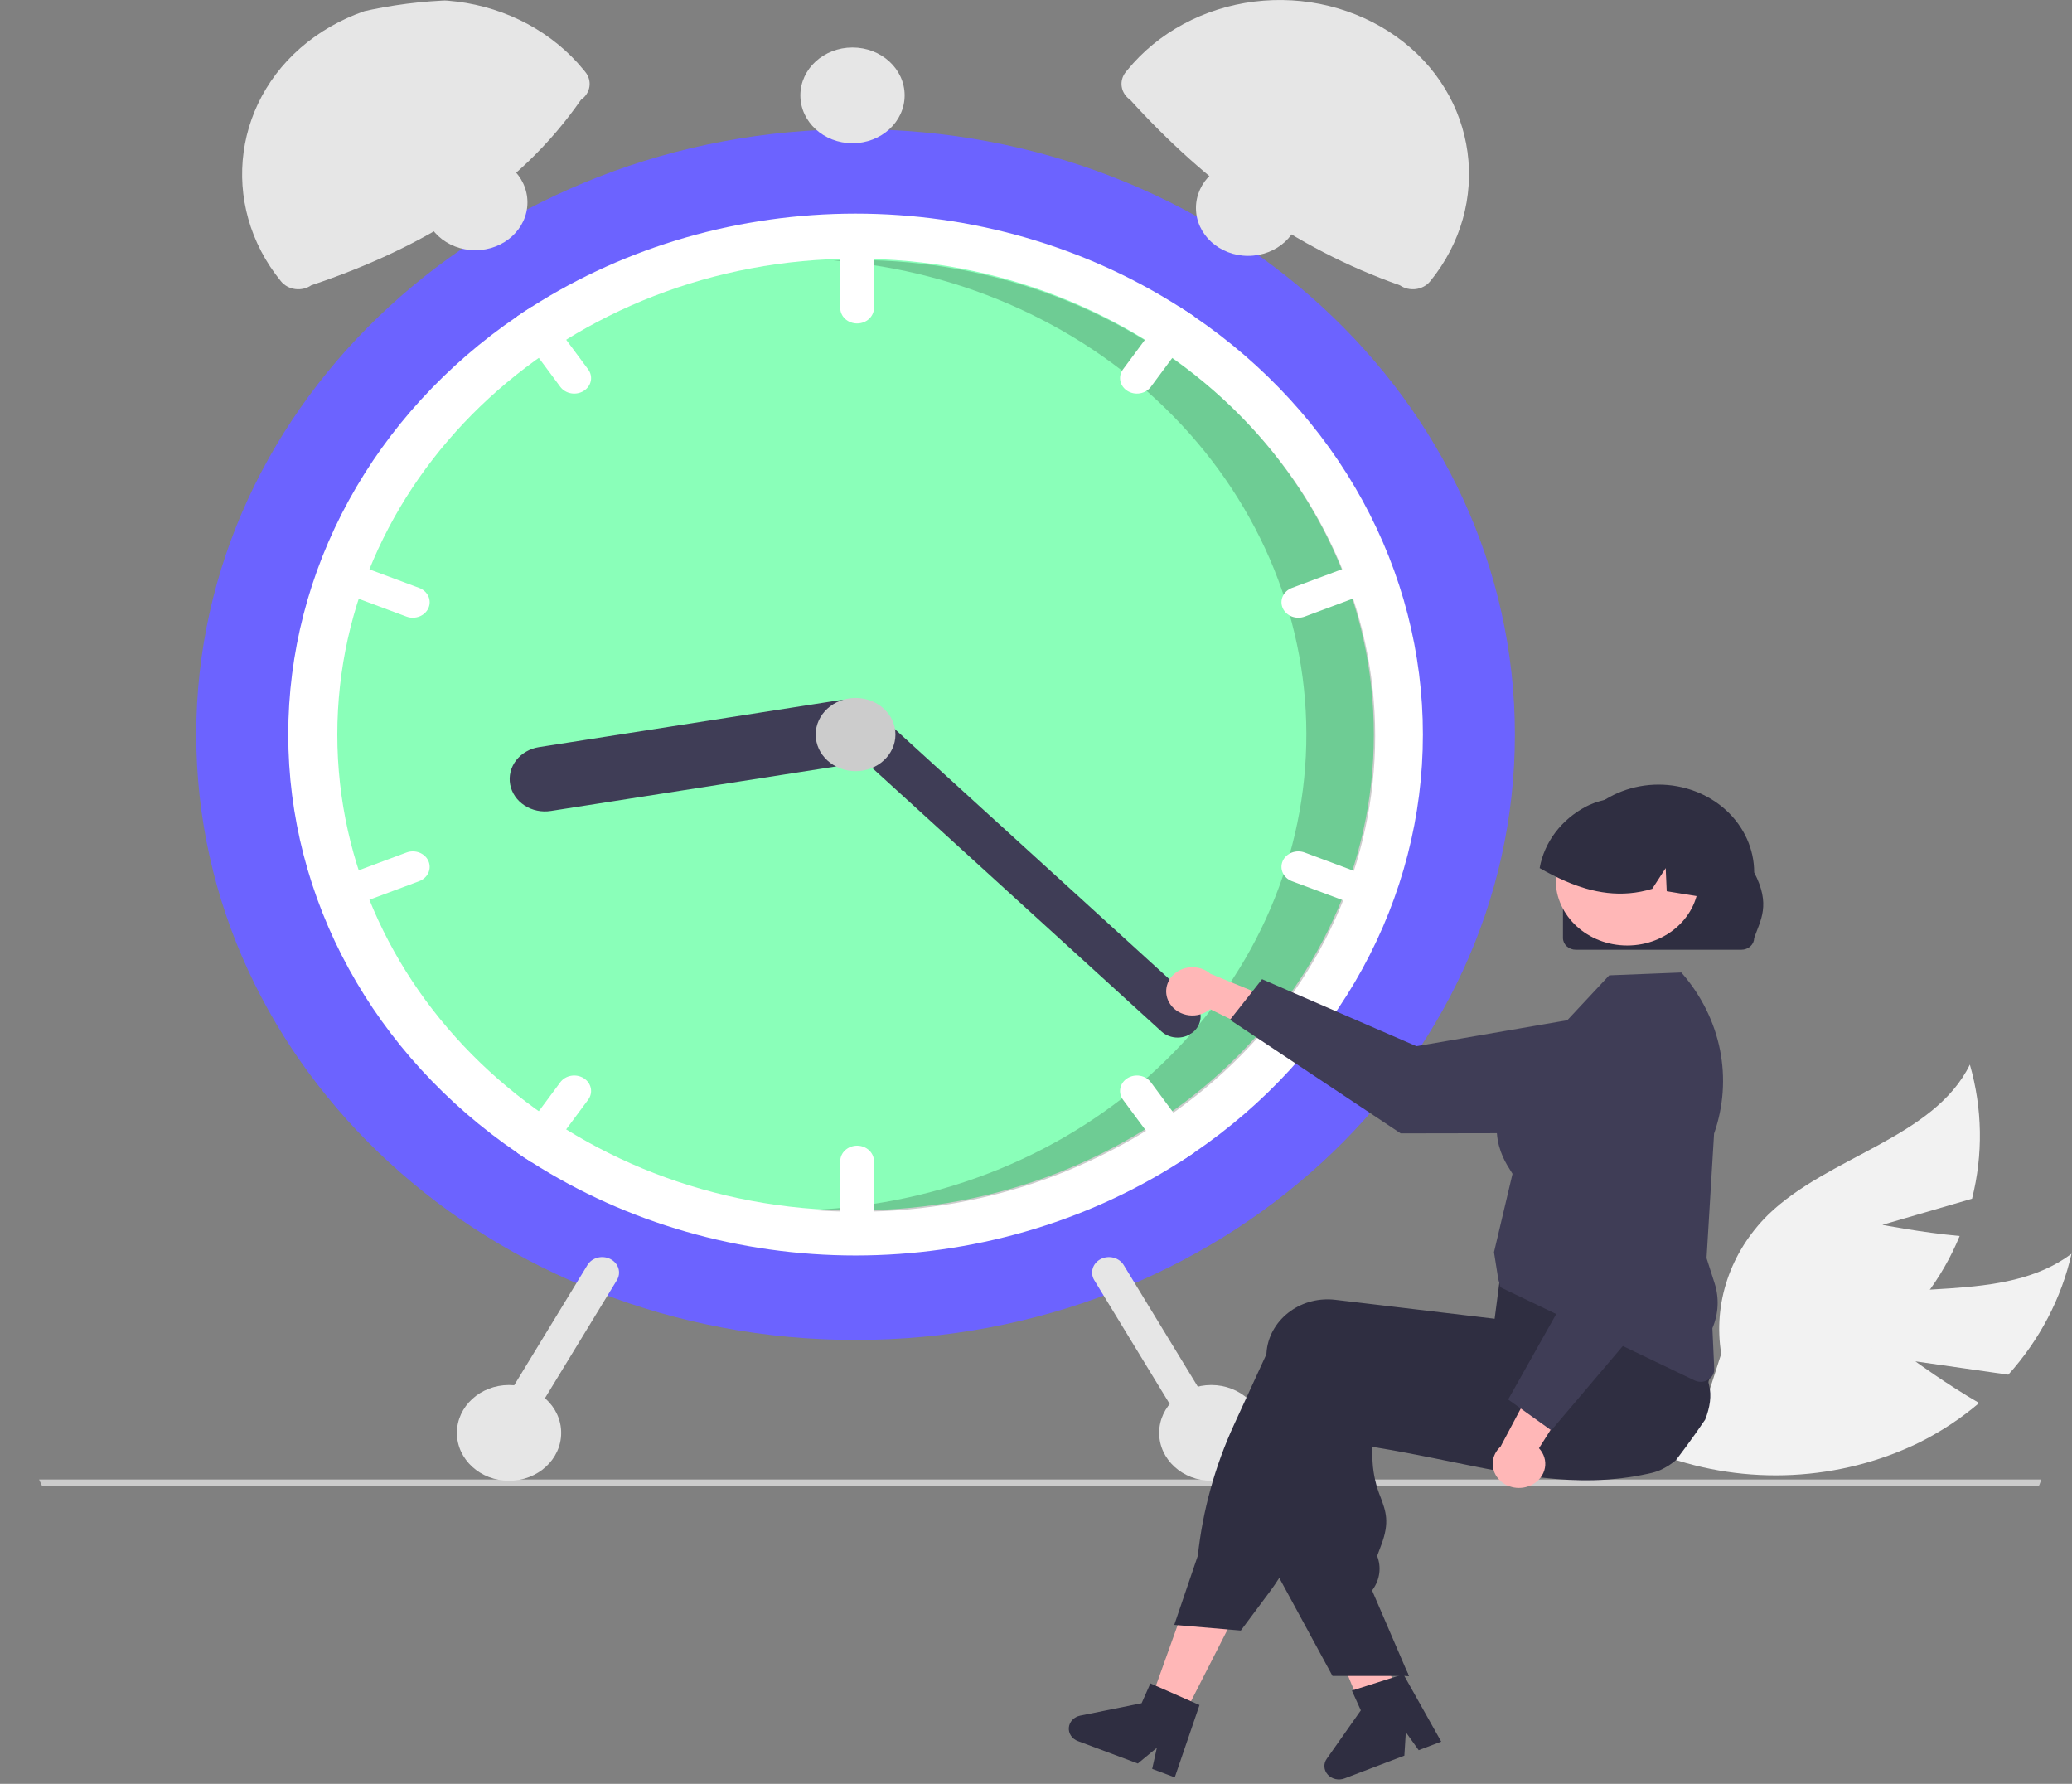 <svg width="280" height="241" viewBox="0 0 280 241" fill="none" xmlns="http://www.w3.org/2000/svg">
<rect x="0" y="0" width="280" height="241" fill="#808080" stroke="none"/>
<g clip-path="url(#clip0_119_308)">
<path d="M258.833 183.921L271.394 185.723C275.646 180.997 278.577 175.389 279.932 169.388C270.748 176.29 256.78 172.622 245.643 176.39C242.179 177.59 239.054 179.489 236.498 181.949C233.943 184.408 232.023 187.364 230.882 190.596L224.743 196.659C230.3 198.679 236.267 199.569 242.235 199.267C248.202 198.965 254.027 197.48 259.309 194.912C262.256 193.445 264.991 191.643 267.448 189.549C263.053 187.008 258.833 183.921 258.833 183.921Z" fill="#F2F2F2"/>
<path d="M254.374 165.478L266.492 161.949C268.002 155.978 267.901 149.759 266.198 143.832C261.331 153.77 247.047 156.206 238.91 164.139C236.392 166.63 234.518 169.61 233.425 172.858C232.333 176.105 232.051 179.536 232.599 182.897L230.051 190.837C236.005 190.37 241.779 188.723 246.973 186.01C252.168 183.297 256.66 179.582 260.14 175.122C262.065 172.602 263.637 169.869 264.819 166.989C259.651 166.514 254.374 165.478 254.374 165.478Z" fill="#F2F2F2"/>
<path d="M280 200.332C280 200.392 279.988 200.451 279.963 200.506C279.938 200.561 279.902 200.611 279.856 200.653C279.81 200.695 279.756 200.728 279.696 200.751C279.636 200.774 279.572 200.785 279.507 200.785H0.493C0.362 200.785 0.237 200.737 0.144 200.652C0.052 200.568 1.52588e-05 200.452 1.52588e-05 200.332C1.52588e-05 200.212 0.052 200.097 0.144 200.012C0.237 199.927 0.362 199.88 0.493 199.88H279.507C279.572 199.879 279.636 199.891 279.696 199.914C279.756 199.936 279.81 199.97 279.856 200.012C279.902 200.054 279.938 200.104 279.963 200.159C279.988 200.214 280 200.273 280 200.332V200.332Z" fill="#CCCCCC"/>
<path d="M115.618 181.032C164.824 181.032 204.714 144.413 204.714 99.24C204.714 54.068 164.824 17.449 115.618 17.449C66.411 17.449 26.521 54.068 26.521 99.24C26.521 144.413 66.411 181.032 115.618 181.032Z" fill="#6C63FF"/>
<path d="M192.282 99.24C192.291 110.222 189.497 121.053 184.123 130.864C178.749 140.676 170.946 149.195 161.339 155.738C160.696 156.179 160.042 156.609 159.383 157.027C146.536 165.226 131.264 169.62 115.618 169.62C99.972 169.62 84.7 165.226 71.853 157.027C71.194 156.609 70.539 156.179 69.897 155.738C60.296 149.189 52.497 140.669 47.124 130.859C41.751 121.049 38.953 110.221 38.953 99.24C38.953 88.26 41.751 77.432 47.124 67.622C52.497 57.812 60.296 49.292 69.897 42.743C70.539 42.302 71.194 41.872 71.853 41.454C84.7 33.255 99.972 28.861 115.618 28.861C131.264 28.861 146.536 33.255 159.383 41.454C160.042 41.872 160.696 42.302 161.339 42.743C170.946 49.286 178.749 57.805 184.123 67.617C189.497 77.428 192.291 88.259 192.282 99.24V99.24Z" fill="white"/>
<path d="M115.618 163.533C154.296 163.533 185.652 134.748 185.652 99.24C185.652 63.733 154.296 34.948 115.618 34.948C76.939 34.948 45.583 63.733 45.583 99.24C45.583 134.748 76.939 163.533 115.618 163.533Z" fill="#00FF67" fill-opacity="0.46"/>
<path opacity="0.2" d="M115.8 35.128C114.739 35.128 113.684 35.154 112.633 35.196C130.334 36.624 146.782 44.176 158.644 56.321C170.506 68.465 176.896 84.296 176.519 100.604C176.142 116.912 169.026 132.48 156.613 144.151C144.2 155.823 127.419 162.727 109.668 163.464C111.689 163.625 113.733 163.712 115.8 163.712C134.375 163.712 152.188 156.939 165.322 144.882C178.456 132.825 185.835 116.472 185.835 99.42C185.835 82.369 178.456 66.016 165.322 53.959C152.188 41.902 134.375 35.128 115.8 35.128V35.128Z" fill="black"/>
<path d="M115.825 30.383C115.221 30.384 114.642 30.605 114.214 30.997C113.787 31.389 113.547 31.921 113.546 32.475V41.606C113.546 42.161 113.786 42.693 114.213 43.085C114.641 43.478 115.22 43.698 115.825 43.698C116.429 43.698 117.009 43.478 117.436 43.085C117.864 42.693 118.104 42.161 118.104 41.606V32.475C118.103 31.921 117.862 31.389 117.435 30.997C117.008 30.605 116.429 30.384 115.825 30.383V30.383Z" fill="white"/>
<path d="M161.339 42.743C160.696 42.302 160.042 41.872 159.383 41.454C158.987 41.43 158.592 41.501 158.236 41.661C157.88 41.82 157.575 42.062 157.352 42.363L151.754 49.907C151.413 50.365 151.286 50.929 151.398 51.474C151.511 52.019 151.855 52.501 152.355 52.813C152.854 53.125 153.468 53.243 154.062 53.139C154.656 53.036 155.18 52.72 155.521 52.261L161.119 44.718C161.332 44.431 161.464 44.101 161.502 43.756C161.541 43.411 161.484 43.063 161.339 42.743V42.743Z" fill="white"/>
<path d="M186.775 77.141C186.662 76.887 186.496 76.656 186.286 76.46C186.076 76.265 185.826 76.109 185.551 76.003C185.275 75.896 184.979 75.84 184.68 75.838C184.381 75.837 184.085 75.889 183.808 75.993L174.591 79.428C174.032 79.637 173.586 80.042 173.351 80.553C173.116 81.064 173.112 81.639 173.34 82.153C173.567 82.667 174.007 83.076 174.564 83.293C175.12 83.508 175.747 83.513 176.307 83.304L185.523 79.869C186.082 79.659 186.528 79.254 186.763 78.743C186.997 78.231 187.002 77.656 186.775 77.141Z" fill="white"/>
<path d="M79.482 49.907L73.883 42.363C73.66 42.062 73.355 41.82 72.999 41.661C72.643 41.501 72.248 41.43 71.853 41.454C71.194 41.872 70.539 42.302 69.897 42.743C69.751 43.063 69.695 43.411 69.733 43.756C69.771 44.101 69.903 44.431 70.116 44.718L75.715 52.261C76.055 52.72 76.579 53.036 77.173 53.139C77.767 53.243 78.381 53.125 78.881 52.813C79.38 52.501 79.724 52.019 79.837 51.474C79.95 50.929 79.822 50.365 79.482 49.907V49.907Z" fill="white"/>
<path d="M56.644 79.428L47.428 75.993C46.868 75.784 46.24 75.788 45.684 76.004C45.127 76.219 44.686 76.629 44.459 77.144C44.231 77.657 44.236 78.233 44.471 78.745C44.706 79.256 45.152 79.66 45.712 79.869L54.928 83.304C55.488 83.513 56.115 83.508 56.672 83.292C57.228 83.076 57.668 82.667 57.895 82.153C58.123 81.639 58.119 81.064 57.884 80.552C57.649 80.042 57.203 79.637 56.644 79.428V79.428Z" fill="white"/>
<path d="M115.825 154.783C115.221 154.784 114.642 155.005 114.214 155.397C113.787 155.789 113.547 156.321 113.546 156.875V166.006C113.546 166.56 113.786 167.093 114.213 167.485C114.641 167.877 115.22 168.098 115.825 168.098C116.429 168.098 117.009 167.877 117.436 167.485C117.864 167.093 118.104 166.56 118.104 166.006V156.875C118.103 156.321 117.862 155.789 117.435 155.397C117.008 155.005 116.429 154.784 115.825 154.783V154.783Z" fill="white"/>
<path d="M161.119 153.763L155.521 146.219C155.352 145.992 155.137 145.798 154.886 145.647C154.636 145.497 154.356 145.393 154.062 145.342C153.768 145.29 153.466 145.293 153.173 145.349C152.88 145.405 152.602 145.513 152.354 145.668C152.107 145.822 151.895 146.02 151.731 146.25C151.567 146.48 151.454 146.737 151.398 147.007C151.343 147.277 151.345 147.554 151.406 147.823C151.467 148.092 151.585 148.347 151.754 148.574L157.352 156.118C157.575 156.419 157.88 156.661 158.236 156.82C158.592 156.98 158.987 157.051 159.383 157.027C160.042 156.609 160.696 156.179 161.339 155.738C161.484 155.418 161.541 155.07 161.502 154.725C161.464 154.38 161.332 154.05 161.119 153.763Z" fill="white"/>
<path d="M185.523 118.612L176.307 115.177C175.747 114.968 175.12 114.972 174.563 115.188C174.006 115.404 173.566 115.814 173.338 116.328C173.111 116.842 173.115 117.417 173.35 117.929C173.585 118.44 174.032 118.844 174.591 119.053L183.808 122.488C184.368 122.697 184.995 122.692 185.551 122.476C186.107 122.261 186.548 121.851 186.775 121.337C187.002 120.823 186.998 120.248 186.764 119.737C186.529 119.226 186.083 118.821 185.523 118.612V118.612Z" fill="white"/>
<path d="M78.881 145.668C78.381 145.356 77.767 145.238 77.173 145.342C76.58 145.445 76.055 145.761 75.715 146.219L70.116 153.763C69.903 154.049 69.771 154.38 69.733 154.725C69.695 155.07 69.751 155.418 69.897 155.738C70.539 156.179 71.194 156.609 71.853 157.027C72.248 157.051 72.643 156.98 72.999 156.82C73.355 156.661 73.66 156.419 73.883 156.118L79.482 148.574C79.65 148.347 79.768 148.092 79.829 147.823C79.89 147.554 79.893 147.277 79.837 147.007C79.781 146.737 79.668 146.48 79.504 146.25C79.34 146.02 79.128 145.822 78.881 145.668V145.668Z" fill="white"/>
<path d="M57.895 116.325C57.783 116.071 57.617 115.84 57.407 115.644C57.197 115.449 56.947 115.293 56.671 115.187C56.396 115.08 56.1 115.024 55.801 115.022C55.502 115.021 55.205 115.073 54.928 115.177L45.712 118.612C45.153 118.821 44.706 119.226 44.472 119.737C44.237 120.248 44.233 120.823 44.46 121.337C44.688 121.851 45.128 122.26 45.684 122.476C46.241 122.692 46.868 122.697 47.428 122.488L56.644 119.053C57.203 118.843 57.649 118.438 57.883 117.927C58.118 117.415 58.122 116.84 57.895 116.325V116.325Z" fill="white"/>
<path d="M118.782 98.202C118.993 99.346 118.7 100.52 117.969 101.466C117.238 102.412 116.128 103.053 114.883 103.249L74.438 109.564C73.821 109.661 73.189 109.645 72.579 109.517C71.969 109.389 71.392 109.152 70.882 108.82C70.371 108.488 69.937 108.066 69.604 107.58C69.271 107.093 69.046 106.552 68.941 105.985C68.836 105.419 68.853 104.839 68.993 104.279C69.132 103.719 69.39 103.189 69.752 102.721C70.114 102.252 70.573 101.853 71.103 101.548C71.633 101.242 72.223 101.035 72.84 100.939L113.285 94.623C114.531 94.43 115.809 94.698 116.84 95.369C117.87 96.04 118.569 97.059 118.782 98.202V98.202Z" fill="#3F3D56"/>
<path d="M161.349 139.338C160.768 139.875 159.979 140.178 159.155 140.181C158.331 140.184 157.54 139.886 156.954 139.354L113.416 99.699C112.831 99.166 112.501 98.441 112.499 97.685C112.496 96.929 112.82 96.203 113.4 95.666C113.98 95.129 114.769 94.825 115.593 94.822C116.417 94.819 117.208 95.116 117.794 95.648L161.332 135.303C161.916 135.837 162.246 136.561 162.25 137.317C162.253 138.074 161.929 138.801 161.349 139.338V139.338Z" fill="#3F3D56"/>
<path d="M115.618 104.186C118.593 104.186 121.005 101.972 121.005 99.24C121.005 96.509 118.593 94.295 115.618 94.295C112.642 94.295 110.23 96.509 110.23 99.24C110.23 101.972 112.642 104.186 115.618 104.186Z" fill="#CCCCCC"/>
<path d="M78.51 13.484C70.241 25.419 57.624 33.34 42.064 38.543C41.756 38.754 41.406 38.908 41.034 38.995C40.662 39.083 40.275 39.102 39.894 39.052C39.514 39.002 39.148 38.883 38.818 38.703C38.488 38.524 38.199 38.286 37.969 38.003V38.003C29.517 27.643 31.425 12.837 42.58 4.921C45.277 3.01 48.36 1.611 51.651 0.803C54.942 -0.005 58.375 -0.204 61.751 0.216C65.127 0.636 68.378 1.668 71.316 3.251C74.253 4.834 76.819 6.937 78.864 9.438L79.098 9.725C79.328 10.007 79.496 10.328 79.591 10.67C79.686 11.012 79.707 11.367 79.652 11.716C79.598 12.065 79.469 12.401 79.273 12.704C79.077 13.008 78.818 13.273 78.51 13.484V13.484Z" fill="#E6E6E6"/>
<path d="M152.371 9.438C154.416 6.937 156.982 4.834 159.92 3.251C162.857 1.668 166.109 0.636 169.484 0.216C172.86 -0.204 176.293 -0.005 179.584 0.803C182.875 1.611 185.958 3.01 188.655 4.921C199.81 12.837 201.719 27.643 193.267 38.003C193.036 38.286 192.748 38.524 192.417 38.703C192.087 38.883 191.721 39.002 191.341 39.052C190.961 39.102 190.573 39.083 190.201 38.995C189.829 38.908 189.479 38.754 189.172 38.543C174.727 33.466 162.881 24.68 152.725 13.484C152.104 13.057 151.693 12.421 151.583 11.716C151.473 11.011 151.672 10.295 152.137 9.725L152.371 9.438Z" fill="#E6E6E6"/>
<path d="M148.746 170.102C148.22 170.374 147.832 170.826 147.668 171.36C147.503 171.894 147.576 172.465 147.87 172.95L161.024 194.529C161.32 195.013 161.812 195.369 162.394 195.52C162.976 195.671 163.599 195.603 164.126 195.332C164.654 195.061 165.042 194.609 165.206 194.075C165.371 193.541 165.297 192.969 165.002 192.485L151.848 170.906C151.552 170.423 151.06 170.067 150.478 169.916C149.897 169.765 149.274 169.832 148.746 170.102V170.102Z" fill="#E6E6E6"/>
<path d="M79.387 170.906L66.233 192.485C65.938 192.969 65.865 193.541 66.029 194.075C66.193 194.609 66.582 195.061 67.109 195.332C67.637 195.603 68.26 195.671 68.841 195.52C69.423 195.369 69.916 195.013 70.211 194.529L83.365 172.95C83.511 172.71 83.604 172.446 83.64 172.173C83.675 171.9 83.651 171.624 83.57 171.359C83.488 171.095 83.351 170.847 83.166 170.632C82.98 170.416 82.75 170.236 82.489 170.102C82.228 169.967 81.94 169.882 81.643 169.85C81.346 169.817 81.044 169.839 80.757 169.914C80.468 169.989 80.199 170.115 79.964 170.285C79.729 170.455 79.533 170.666 79.387 170.906H79.387Z" fill="#E6E6E6"/>
<path d="M163.688 200.054C167.579 200.054 170.733 197.158 170.733 193.586C170.733 190.015 167.579 187.119 163.688 187.119C159.798 187.119 156.644 190.015 156.644 193.586C156.644 197.158 159.798 200.054 163.688 200.054Z" fill="#E6E6E6"/>
<path d="M168.661 34.568C172.552 34.568 175.706 31.672 175.706 28.101C175.706 24.529 172.552 21.633 168.661 21.633C164.77 21.633 161.616 24.529 161.616 28.101C161.616 31.672 164.77 34.568 168.661 34.568Z" fill="#E6E6E6"/>
<path d="M115.203 19.351C119.094 19.351 122.248 16.455 122.248 12.883C122.248 9.312 119.094 6.416 115.203 6.416C111.312 6.416 108.158 9.312 108.158 12.883C108.158 16.455 111.312 19.351 115.203 19.351Z" fill="#E6E6E6"/>
<path d="M64.232 33.807C68.122 33.807 71.276 30.912 71.276 27.34C71.276 23.768 68.122 20.872 64.232 20.872C60.341 20.872 57.187 23.768 57.187 27.34C57.187 30.912 60.341 33.807 64.232 33.807Z" fill="#E6E6E6"/>
<path d="M68.79 200.054C72.681 200.054 75.835 197.158 75.835 193.586C75.835 190.015 72.681 187.119 68.79 187.119C64.899 187.119 61.745 190.015 61.745 193.586C61.745 197.158 64.899 200.054 68.79 200.054Z" fill="#E6E6E6"/>
<path d="M158.162 135.701C158.44 136.1 158.81 136.439 159.245 136.692C159.681 136.946 160.172 137.109 160.684 137.17C161.195 137.231 161.715 137.188 162.207 137.044C162.698 136.901 163.15 136.66 163.529 136.339L174.584 141.776L173.991 135.818L163.584 131.568C162.954 131.019 162.127 130.701 161.259 130.674C160.391 130.648 159.542 130.914 158.874 131.424C158.205 131.933 157.764 132.65 157.633 133.438C157.502 134.227 157.69 135.032 158.162 135.701H158.162Z" fill="#FFB7B7"/>
<path d="M166.217 137.78L170.549 132.291L191.418 141.347L217.388 136.874C218.671 136.653 219.992 136.694 221.257 136.995C222.521 137.295 223.698 137.847 224.704 138.612C225.71 139.377 226.52 140.335 227.077 141.42C227.634 142.504 227.924 143.688 227.926 144.887V144.887C227.928 147.053 226.994 149.13 225.329 150.665C223.664 152.199 221.404 153.064 219.045 153.07L189.284 153.121L166.217 137.78Z" fill="#3F3D56"/>
<path d="M159.545 232.593L155.162 230.669L161.183 213.851L167.651 216.691L159.545 232.593Z" fill="#FFB7B7"/>
<path d="M188.929 229.882C188.61 230.065 188.291 230.245 187.969 230.425C187.329 230.786 186.681 231.141 186.034 231.489C185.709 231.664 185.381 231.838 185.056 232.01V232.018L185.036 232.021L185.03 232.024L184.534 232.137L183.823 230.411L183.494 229.616L183.031 228.49L182.181 226.43L177.706 215.583L184.663 214.008L184.924 214.986H184.927L185.056 215.471L187.486 224.52L187.982 226.371L187.998 226.427L188.298 227.532L188.555 228.49L188.842 229.56L188.929 229.882Z" fill="#FFB7B7"/>
<path d="M230.43 191.791C229.989 192.442 229.539 193.089 229.085 193.73C228.241 194.924 227.375 196.1 226.487 197.259C226.487 197.262 226.483 197.262 226.48 197.265C225.962 197.706 225.389 198.089 224.774 198.409C224.748 198.426 224.719 198.438 224.693 198.453C224.24 198.683 223.758 198.86 223.258 198.982C223.077 199.023 222.894 199.065 222.714 199.106C222.063 199.248 221.419 199.369 220.779 199.475C219.639 199.662 218.512 199.795 217.392 199.877C217.302 199.886 217.212 199.892 217.122 199.898C212.515 200.208 208.03 199.709 203.349 198.89C201.037 198.488 198.678 198.007 196.234 197.507C195.436 197.342 194.634 197.179 193.823 197.017C193.762 197.005 193.697 196.99 193.633 196.978C192.474 196.745 191.296 196.514 190.088 196.287C188.569 196 187.001 195.722 185.372 195.459L185.488 197.566C185.584 199.187 185.951 200.785 186.576 202.304C187.271 204.172 187.822 205.649 186.66 208.726L186.099 210.216C186.39 210.955 186.49 211.747 186.391 212.528C186.292 213.309 185.997 214.058 185.53 214.717L185.417 214.873L190.088 225.723L190.391 226.426H187.999L185.056 226.429H180.07L172.874 213.177L172.53 212.544V212.512L173.273 187.045C173.283 186.82 173.302 186.593 173.335 186.368C173.466 185.347 173.817 184.36 174.368 183.465C174.919 182.57 175.659 181.785 176.544 181.155C177.393 180.546 178.364 180.098 179.403 179.838C180.441 179.577 181.526 179.508 182.594 179.636L185.056 179.928L190.088 180.525L193.633 180.948L193.704 180.957L204.157 182.198L204.907 179.39L205.046 179.343L209.446 177.862L224.668 172.741L224.706 172.729L225.708 172.392L225.827 172.569C225.862 172.622 225.898 172.676 225.93 172.729C226.919 174.357 227.725 176.075 228.335 177.853C229.36 180.76 230.203 183.717 230.862 186.711C230.891 186.841 230.917 186.959 230.939 187.066L230.949 187.098C230.958 187.148 230.965 187.181 230.968 187.19C231.319 188.531 231.074 190.169 230.43 191.791Z" fill="#2F2E41"/>
<path d="M231.073 182.406C231.025 182.217 230.963 182.025 230.899 181.839C230.388 180.428 229.793 179.045 229.116 177.695C228.356 176.158 227.445 174.512 226.36 172.73C225.835 171.867 225.271 170.969 224.666 170.037C224.364 169.571 224.049 169.095 223.723 168.61C223.71 168.588 223.696 168.566 223.681 168.545L223.588 168.403L208.528 170.253L202.919 170.942L202.585 173.507L202.504 174.143C202.501 174.143 202.501 174.143 202.504 174.146L202.279 175.877V175.88L201.979 178.168L201.954 178.165L193.631 177.175L185.055 176.155L180.448 175.609C179.38 175.481 178.296 175.549 177.257 175.81C176.219 176.071 175.247 176.519 174.399 177.128C173.514 177.758 172.774 178.543 172.223 179.438C171.672 180.333 171.32 181.32 171.189 182.341C171.16 182.548 171.141 182.761 171.131 182.971L166.785 192.425C164.184 198.079 162.528 204.061 161.872 210.169L158.685 219.523L159.139 219.562L165.893 220.138L167.677 220.292L171.604 215.028C172.052 214.428 172.477 213.811 172.873 213.178C173.525 212.145 174.104 211.075 174.608 209.974L183.104 191.414C183.761 191.518 184.411 191.616 185.055 191.71C188.033 192.153 190.892 192.515 193.631 192.794C202.539 193.708 210.253 193.779 217.12 193.004C219.048 192.788 220.913 192.505 222.712 192.153C223.372 192.026 224.024 191.889 224.666 191.742C224.818 191.71 224.966 191.677 225.114 191.642C226.444 191.327 227.668 190.71 228.671 189.849C229.675 188.988 230.428 187.909 230.86 186.712C231.377 185.325 231.45 183.831 231.073 182.406V182.406Z" fill="#2F2E41"/>
<path d="M160.945 229.847L156.203 227.76L155.459 227.432L154.271 230.11L145.978 231.785C145.568 231.868 145.197 232.069 144.92 232.358C144.644 232.648 144.475 233.011 144.439 233.395C144.403 233.779 144.502 234.164 144.721 234.492C144.94 234.821 145.267 235.077 145.656 235.223L153.759 238.258L156.332 236.133L155.701 238.985L158.753 240.129L162.097 230.355L160.945 229.847Z" fill="#2F2E41"/>
<path d="M190.088 225.723L190.391 226.426H190.088V225.723Z" fill="#2F2E41"/>
<path d="M188.437 226.576L183.468 228.157L182.688 228.404L183.896 231.074L179.288 237.622C179.059 237.945 178.95 238.327 178.975 238.712C179 239.097 179.159 239.464 179.428 239.76C179.696 240.056 180.061 240.265 180.469 240.357C180.876 240.45 181.305 240.42 181.693 240.272L189.778 237.195L189.977 234.023L191.714 236.457L194.76 235.299L189.645 226.193L188.437 226.576Z" fill="#2F2E41"/>
<path d="M229.834 186.688C229.539 186.687 229.248 186.621 228.987 186.495L202.766 173.917L202.463 172.779L201.892 169.175L201.9 169.141L204.394 158.587C204.348 158.497 204.252 158.348 204.145 158.18C203.031 156.448 199.643 151.178 206.109 143.921L217.462 131.771L227.206 131.386L227.317 131.514C229.922 134.516 231.679 138.063 232.432 141.838C233.184 145.614 232.909 149.502 231.631 153.156L230.616 169.978L231.704 173.375C232.341 175.371 232.235 177.505 231.405 179.44L231.655 184.941C231.665 185.166 231.625 185.391 231.538 185.602C231.451 185.814 231.318 186.006 231.148 186.169C230.978 186.332 230.774 186.462 230.548 186.551C230.323 186.64 230.08 186.687 229.834 186.688L229.834 186.688Z" fill="#3F3D56"/>
<path d="M207.089 200.56C207.533 200.32 207.914 199.992 208.206 199.601C208.497 199.211 208.692 198.766 208.776 198.299C208.86 197.831 208.831 197.353 208.692 196.897C208.553 196.441 208.306 196.018 207.97 195.659L214.274 185.706L207.767 186.043L202.778 195.443C202.158 196.001 201.783 196.749 201.724 197.545C201.665 198.34 201.926 199.128 202.457 199.759C202.989 200.39 203.754 200.82 204.607 200.968C205.461 201.115 206.344 200.97 207.089 200.56L207.089 200.56Z" fill="#FFB7B7"/>
<path d="M209.633 193.243L203.807 189.078L214.393 170.246L210.426 146.265C210.23 145.079 210.321 143.869 210.692 142.719C211.063 141.57 211.705 140.509 212.572 139.613C213.44 138.717 214.512 138.007 215.712 137.534C216.912 137.06 218.211 136.836 219.516 136.875V136.875C221.874 136.949 224.103 137.878 225.715 139.459C227.328 141.04 228.191 143.143 228.116 145.308L227.136 172.614L209.633 193.243Z" fill="#3F3D56"/>
<path d="M211.212 126.722V117.871C211.21 114.725 212.569 111.707 214.99 109.482C217.412 107.256 220.697 106.004 224.124 106.002C227.55 106 230.837 107.248 233.262 109.471C235.686 111.694 237.05 114.71 237.052 117.855V117.871C239.329 122.227 237.904 124.298 237.052 126.722C237.051 127.144 236.868 127.549 236.543 127.847C236.218 128.146 235.777 128.314 235.317 128.314H212.948C212.488 128.314 212.047 128.146 211.721 127.847C211.396 127.549 211.213 127.144 211.212 126.722V126.722Z" fill="#2F2E41"/>
<path d="M219.896 127.739C225.237 127.739 229.567 123.764 229.567 118.861C229.567 113.958 225.237 109.983 219.896 109.983C214.555 109.983 210.225 113.958 210.225 118.861C210.225 123.764 214.555 127.739 219.896 127.739Z" fill="#FFB7B7"/>
<path d="M230.017 121.189C229.929 121.176 229.842 121.159 229.754 121.146C228.245 120.901 226.737 120.659 225.233 120.409L225.095 117.28L223.272 120.083C219.116 121.35 215.227 120.634 211.569 119.054C210.362 118.528 209.191 117.936 208.062 117.28C208.37 115.549 209.095 113.903 210.184 112.462C211.274 111.022 212.7 109.823 214.36 108.954C214.498 108.882 214.632 108.818 214.77 108.755C214.771 108.755 214.771 108.755 214.772 108.754C214.773 108.754 214.773 108.754 214.773 108.753C214.774 108.753 214.774 108.753 214.774 108.752C214.775 108.751 214.775 108.751 214.775 108.75C215.01 108.649 215.25 108.551 215.49 108.462C217.368 107.789 219.416 107.618 221.395 107.97C223.375 108.323 225.205 109.184 226.672 110.453C229.625 113.04 230.953 117.314 230.017 121.189Z" fill="#2F2E41"/>
</g>
<defs>
<clipPath id="clip0_119_308">
<rect width="280" height="240.41" rx="63" fill="white"/>
</clipPath>
</defs>
</svg>
